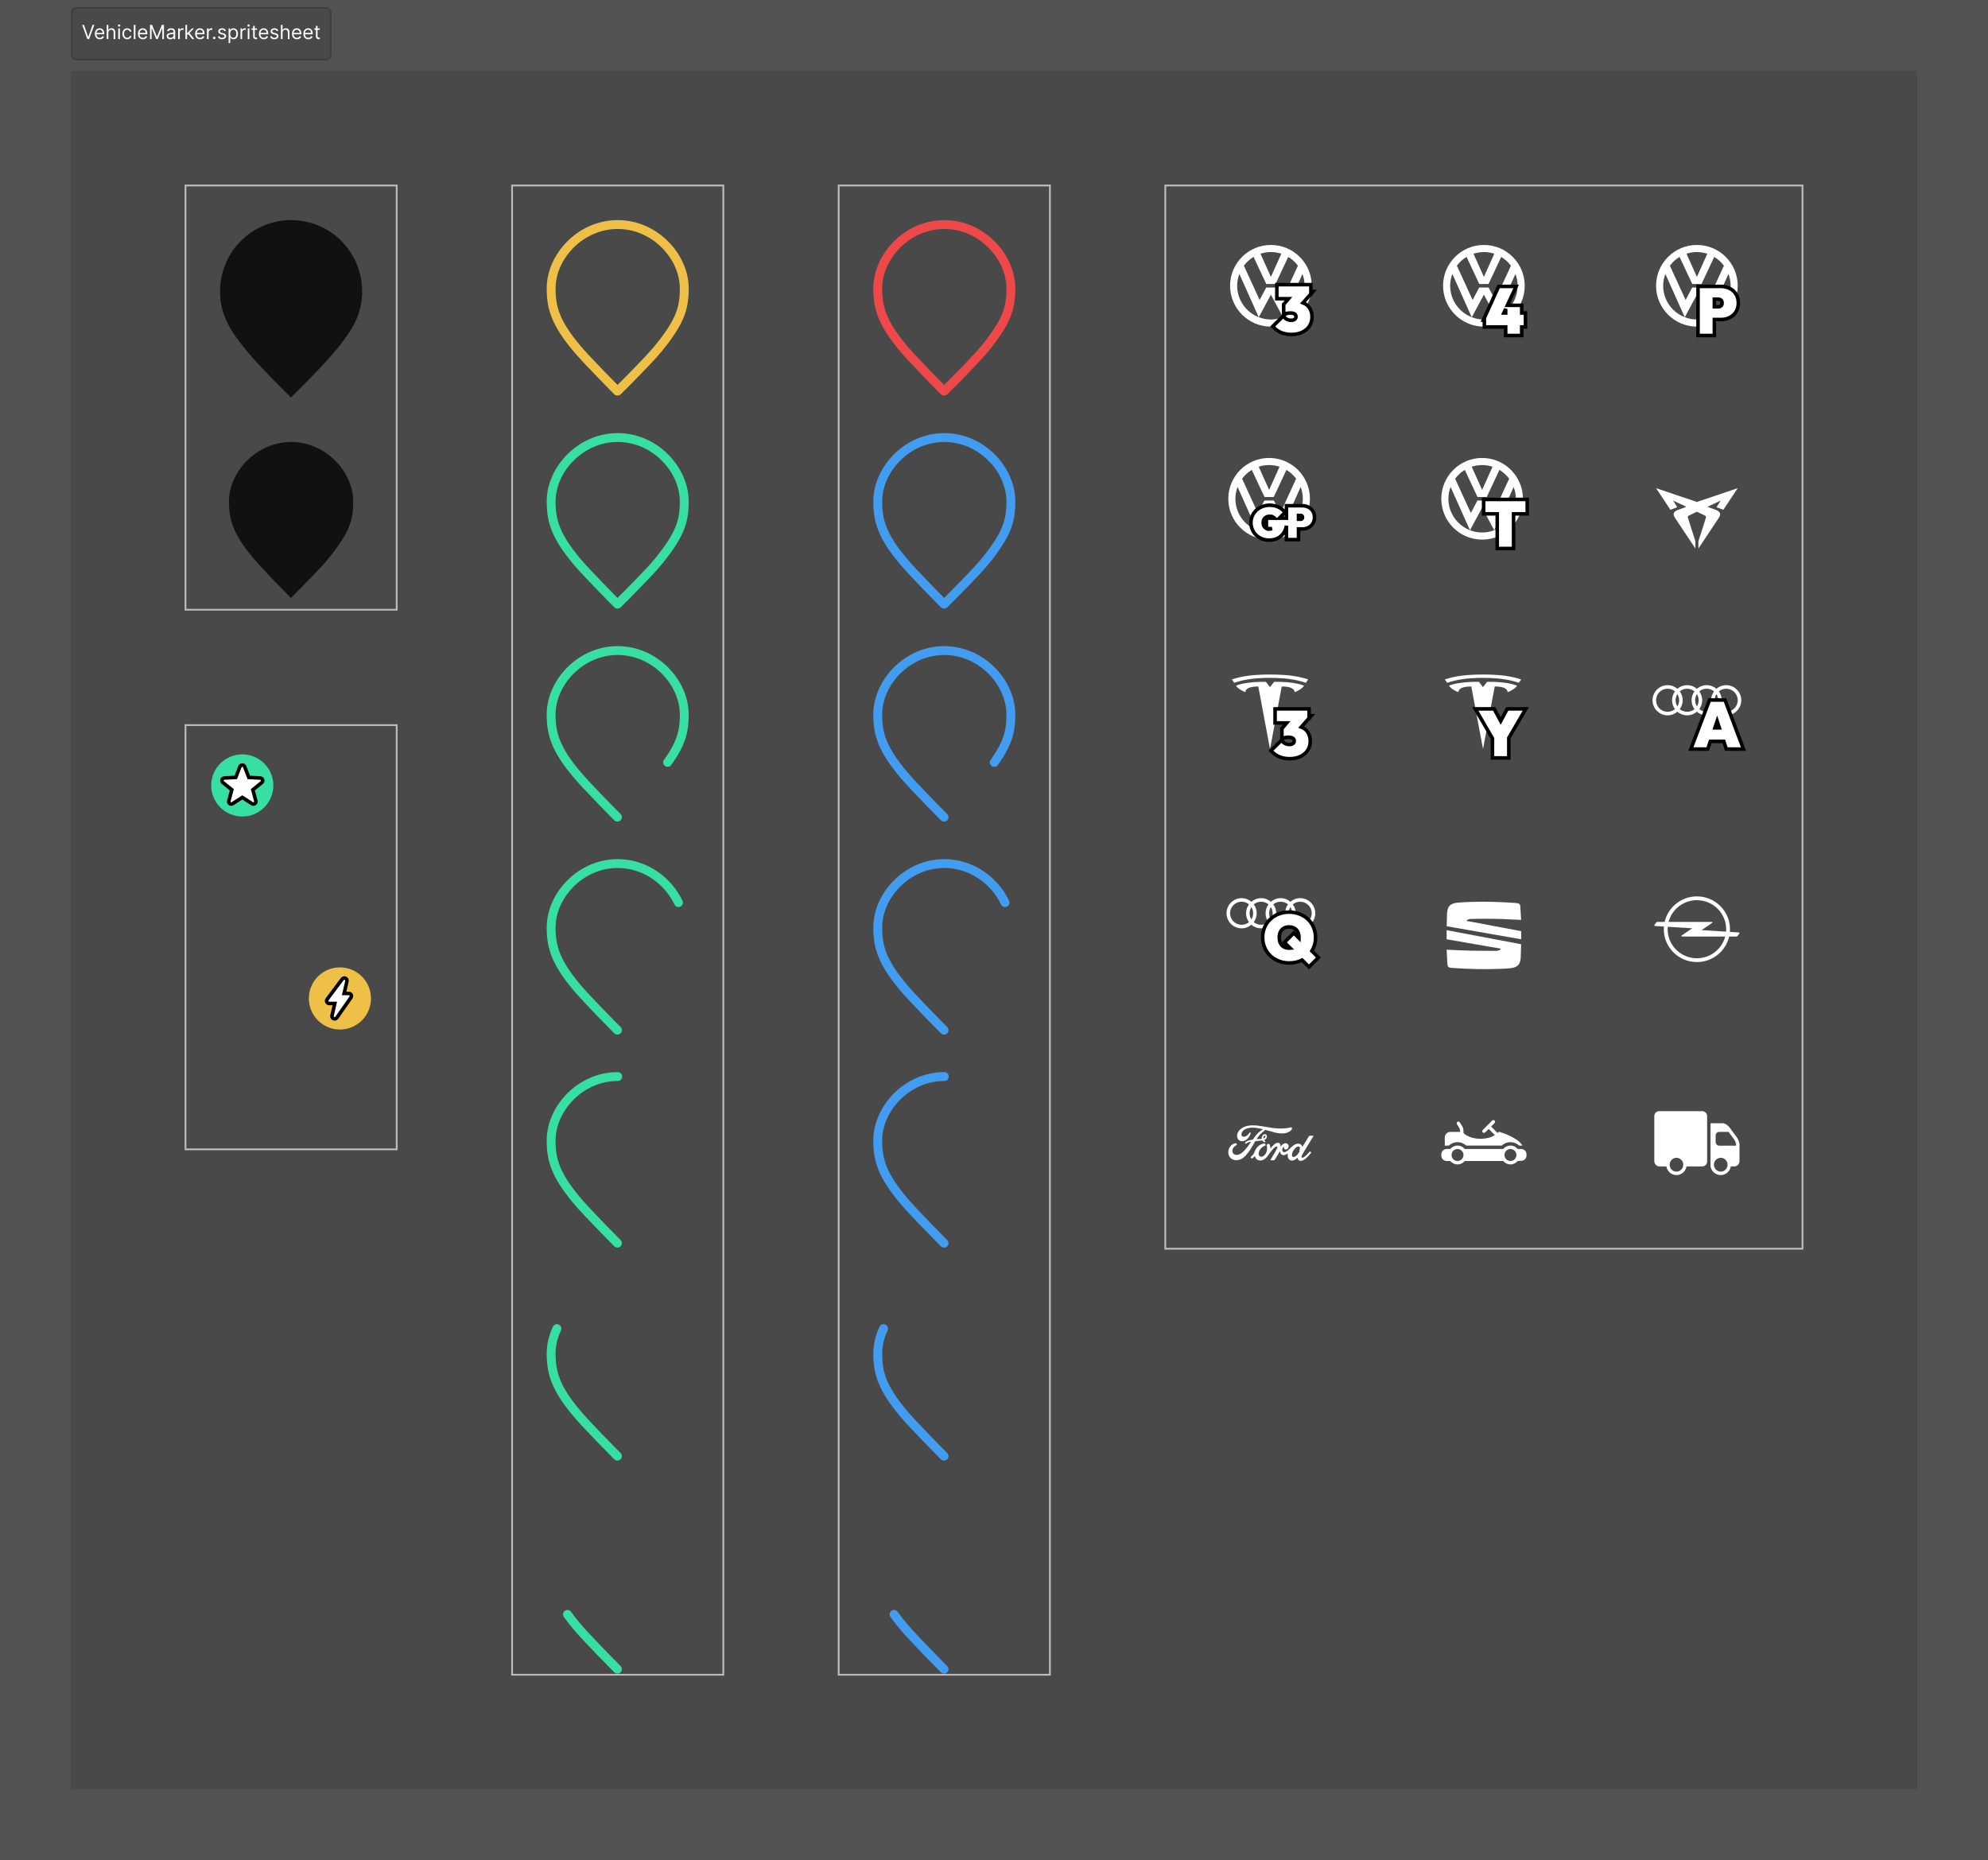 <svg width="1120" height="1048" viewBox="0 0 1120 1048" fill="none" xmlns="http://www.w3.org/2000/svg">
<rect width="1120" height="1048" fill="#525252"/>
<g id="VehicleMarker.spritesheet">
<rect width="1040" height="968" transform="translate(40 40)" fill="#494949"/>
<g id="backgrounds">
<g id="black_full" clip-path="url(#clip0_0_1)">
<mask id="mask0_0_1" style="mask-type:alpha" maskUnits="userSpaceOnUse" x="121" y="120" width="86" height="107">
<path id="Union" d="M167.438 223.089C173.641 216.924 185.753 204.671 190.473 198.866C197.137 190.67 201.181 184.397 203.534 178.575C205.912 172.692 206.5 167.423 206.5 161.37C206.5 140.802 187.779 120.5 164 120.5C140.221 120.5 121.5 140.802 121.5 161.37C121.5 167.449 122.195 172.982 124.614 178.996C127.016 184.969 131.061 191.273 137.552 199.003C140.884 202.97 147.538 209.939 153.295 215.854C156.187 218.826 158.873 221.553 160.837 223.538C161.819 224.53 162.62 225.337 163.177 225.896C163.455 226.175 163.672 226.393 163.819 226.541L164.041 226.763L164.045 226.767C164.045 226.767 164.045 226.767 165.813 225C167.582 223.233 167.582 223.233 167.582 223.233L167.438 223.089Z" fill="black"/>
</mask>
<g mask="url(#mask0_0_1)">
<g id="Group 1">
<path id="lower part" fill-rule="evenodd" clip-rule="evenodd" d="M163.919 223.92C163.946 223.947 163.973 223.973 164 224L164.319 223.526C195.421 192.882 203.503 181.414 204 164.75H203.837H124C124.497 181.414 132.418 192.882 163.518 223.526L163.837 224C163.864 223.973 163.891 223.947 163.919 223.92Z" fill="#111111"/>
<circle id="circle" cx="164" cy="164" r="40" fill="#111111"/>
</g>
</g>
</g>
<g id="black_without_border">
<path id="Subtract" fill-rule="evenodd" clip-rule="evenodd" d="M164 249C144.381 249 129 265.881 129 282.5C129 287.783 129.597 292.321 131.57 297.23C133.559 302.181 137.006 307.652 142.915 314.693C147.72 320.418 159.364 332.27 163.914 336.865C169.767 331.041 180.84 319.817 185.06 314.624C191.183 307.088 194.63 301.637 196.572 296.828C198.49 292.08 199 287.81 199 282.5C199 265.881 183.619 249 164 249Z" fill="#111111"/>
</g>
<rect x="104.5" y="104.5" width="119" height="239" stroke="#BCBCBC"/>
</g>
<g id="vehicle_types">
<g id="VW_ID.3">
<g id="Frame 1">
<path id="Vector" d="M716 138C703.317 138 693 148.318 693 161C693 173.682 703.317 184 716 184C728.683 184 739 173.682 739 161C739 148.318 728.683 138 716 138ZM721.873 142.94L716 156L710.127 142.94C711.978 142.336 713.95 142 716 142C718.05 142 720.022 142.336 721.873 142.94ZM706.241 144.728L713.398 160H718.601L725.758 144.728C727.888 146.011 729.743 147.694 731.224 149.681L722.353 169L718.66 162H713.34L709.647 169L700.775 149.681C702.256 147.695 704.111 146.011 706.241 144.728ZM697 161C697 158.652 697.448 156.413 698.23 154.335L709.144 178.7C709.151 178.703 709.158 178.705 709.165 178.708C702.06 175.955 697 169.065 697 161ZM709.185 178.715L716 166L722.815 178.715C720.696 179.533 718.404 180 716 180C713.596 180 711.304 179.533 709.185 178.715ZM722.834 178.708C722.841 178.705 722.848 178.703 722.855 178.7L733.77 154.335C734.552 156.413 735 158.652 735 161C735 169.065 729.94 175.955 722.834 178.708Z" fill="white"/>
<path id="3" d="M722.028 187.46L722.037 187.464L722.045 187.467C723.751 188.113 725.576 188.432 727.512 188.432C729.784 188.432 731.806 188.041 733.55 187.222C735.304 186.41 736.693 185.263 737.671 183.77C738.676 182.248 739.168 180.505 739.168 178.576C739.168 176.912 738.842 175.421 738.148 174.142C737.467 172.864 736.525 171.859 735.322 171.16C734.93 170.932 734.523 170.742 734.101 170.59L738.107 166.065L738.52 165.905V165.599L739.731 164.23L738.52 164.225V161.368V160.368H737.52H720.348H719.348V161.368V167.272V168.272H720.348H725.919L723.437 171.197L723.2 171.477V171.844V175.696V177.342L724.616 176.606C724.775 176.547 725.06 176.481 725.514 176.44L725.533 176.438L725.553 176.436C726.069 176.368 726.541 176.336 726.972 176.336C727.747 176.336 728.363 176.444 728.845 176.629C729.323 176.813 729.635 177.057 729.838 177.333C730.03 177.593 730.148 177.929 730.148 178.396C730.148 178.863 730.03 179.199 729.838 179.459L729.828 179.473L729.818 179.487C729.629 179.764 729.348 179.997 728.927 180.173L728.92 180.176L728.913 180.179C728.509 180.355 728.013 180.456 727.404 180.456C726.659 180.456 725.932 180.307 725.216 180.002C724.495 179.67 724.034 179.29 723.756 178.898L723.076 177.939L722.238 178.763L717.738 183.191L717.035 183.883L717.717 184.596C718.903 185.834 720.346 186.788 722.028 187.46Z" fill="white" stroke="black" stroke-width="2"/>
</g>
</g>
<g id="VW_ID.4">
<g id="Frame 2">
<path id="Vector_2" d="M836 138C823.317 138 813 148.318 813 161C813 173.682 823.317 184 836 184C848.683 184 859 173.682 859 161C859 148.318 848.683 138 836 138ZM841.873 142.94L836 156L830.127 142.94C831.978 142.336 833.95 142 836 142C838.05 142 840.022 142.336 841.873 142.94ZM826.241 144.728L833.398 160H838.601L845.758 144.728C847.888 146.011 849.743 147.694 851.224 149.681L842.353 169L838.66 162H833.34L829.647 169L820.775 149.681C822.256 147.695 824.111 146.011 826.241 144.728ZM817 161C817 158.652 817.448 156.413 818.23 154.335L829.144 178.7C829.151 178.703 829.158 178.705 829.165 178.708C822.06 175.955 817 169.065 817 161ZM829.185 178.715L836 166L842.815 178.715C840.696 179.533 838.404 180 836 180C833.596 180 831.304 179.533 829.185 178.715ZM842.834 178.708C842.841 178.705 842.848 178.703 842.855 178.7L853.77 154.335C854.552 156.413 855 158.652 855 161C855 169.065 849.94 175.955 842.834 178.708Z" fill="white"/>
<path id="4" d="M836.409 178.794L836.25 178.962V179.144L835.699 180.36H836.25V183.212V184.212H837.25H848.274V188V189H849.274H856.294H857.294V188V184.212H858.418H859.418V183.212V177.308V176.308H858.418H857.294V173.024V172.024H856.294H849.274H849.208L853.493 162.789L854.153 161.368H852.586H844.954H844.31L844.043 161.955L836.409 178.794ZM848.274 174.037V176.308H847.221L848.274 174.037Z" fill="white" stroke="black" stroke-width="2"/>
</g>
</g>
<g id="VW_Polo">
<g id="Frame 3">
<path id="Vector_3" d="M956 138C943.317 138 933 148.318 933 161C933 173.682 943.317 184 956 184C968.683 184 979 173.682 979 161C979 148.318 968.683 138 956 138ZM961.873 142.94L956 156L950.127 142.94C951.978 142.336 953.95 142 956 142C958.05 142 960.022 142.336 961.873 142.94ZM946.241 144.728L953.398 160H958.601L965.758 144.728C967.888 146.011 969.743 147.694 971.224 149.681L962.353 169L958.66 162H953.34L949.647 169L940.775 149.681C942.256 147.695 944.111 146.011 946.241 144.728ZM937 161C937 158.652 937.448 156.413 938.23 154.335L949.144 178.7C949.151 178.703 949.158 178.705 949.165 178.708C942.06 175.955 937 169.065 937 161ZM949.185 178.715L956 166L962.815 178.715C960.696 179.533 958.404 180 956 180C953.596 180 951.304 179.533 949.185 178.715ZM962.834 178.708C962.841 178.705 962.848 178.703 962.855 178.7L973.77 154.335C974.552 156.413 975 158.652 975 161C975 169.065 969.94 175.955 962.834 178.708Z" fill="white"/>
<path id="P" d="M965.84 188V180H969.52C971.309 180 972.951 179.649 974.424 178.926L974.424 178.926L974.431 178.922C975.935 178.17 977.132 177.086 978 175.678C978.907 174.246 979.34 172.567 979.34 170.684C979.34 168.783 978.909 167.1 977.997 165.686C977.13 164.28 975.933 163.208 974.428 162.48C972.954 161.732 971.311 161.368 969.52 161.368H965.84H964.84H963.472H962.472H957.64H956.64V162.368V188V189H957.64H964.84H965.84V188ZM965.84 172.816V168.552H968.116C968.517 168.552 968.86 168.638 969.162 168.797L969.189 168.811L969.217 168.824C969.499 168.951 969.732 169.154 969.922 169.471L969.928 169.48L969.934 169.49C970.096 169.746 970.212 170.123 970.212 170.684C970.212 171.236 970.099 171.634 969.928 171.924C969.74 172.218 969.498 172.437 969.19 172.593C968.882 172.737 968.529 172.816 968.116 172.816H965.84Z" fill="white" stroke="black" stroke-width="2"/>
</g>
</g>
<g id="VW_Polo_GP">
<g id="Frame 4">
<path id="Vector_4" d="M715 258C702.317 258 692 268.318 692 281C692 293.682 702.317 304 715 304C727.683 304 738 293.682 738 281C738 268.318 727.683 258 715 258ZM720.873 262.94L715 276L709.127 262.94C710.978 262.336 712.95 262 715 262C717.05 262 719.022 262.336 720.873 262.94ZM705.241 264.728L712.398 280H717.601L724.758 264.728C726.888 266.011 728.743 267.694 730.224 269.681L721.353 289L717.66 282H712.34L708.647 289L699.775 269.681C701.256 267.695 703.111 266.011 705.241 264.728ZM696 281C696 278.652 696.448 276.413 697.23 274.335L708.144 298.7C708.151 298.703 708.158 298.705 708.165 298.708C701.06 295.955 696 289.065 696 281ZM708.185 298.715L715 286L721.815 298.715C719.696 299.533 717.404 300 715 300C712.596 300 710.304 299.533 708.185 298.715ZM721.834 298.708C721.841 298.705 721.848 298.703 721.855 298.7L732.77 274.335C733.552 276.413 734 278.652 734 281C734 289.065 728.94 295.955 721.834 298.708Z" fill="white"/>
<path id="GP" d="M710.991 303.569L710.999 303.572L711.007 303.575C712.267 304.054 713.621 304.288 715.059 304.288C716.978 304.288 718.705 303.881 720.205 303.031C721.728 302.179 722.903 300.935 723.723 299.331C723.935 298.925 724.119 298.5 724.275 298.056L724.76 298.071V303V304H725.76H730.56H731.56V303V298H733.68C734.917 298 736.063 297.757 737.096 297.25L737.096 297.25L737.103 297.246C738.159 296.718 739.004 295.954 739.616 294.962C740.259 293.946 740.56 292.763 740.56 291.456C740.56 290.139 740.261 288.952 739.614 287.946C739.002 286.956 738.157 286.2 737.1 285.688C736.066 285.164 734.919 284.912 733.68 284.912H731.56H730.56H729.648H728.648H725.76H724.76V285.912V291.92H723.963H720.737L723.302 289.355L723.952 288.705L723.359 288.003C722.462 286.942 721.307 286.119 719.92 285.522C718.528 284.916 716.973 284.624 715.275 284.624C713.849 284.624 712.495 284.868 711.222 285.362C709.958 285.837 708.834 286.517 707.858 287.404C706.894 288.279 706.135 289.316 705.583 290.508L705.583 290.508L705.578 290.519C705.036 291.731 704.771 293.048 704.771 294.456C704.771 295.845 705.026 297.15 705.549 298.357C706.065 299.549 706.789 300.596 707.718 301.489L707.718 301.489L707.725 301.495C708.667 302.385 709.759 303.075 710.991 303.569ZM724.76 297.297L724.548 297.162C724.631 296.839 724.702 296.508 724.76 296.169V297.297ZM731.56 292.544V290.368H732.744C732.961 290.368 733.136 290.414 733.286 290.493L733.313 290.507L733.341 290.52C733.463 290.575 733.568 290.662 733.662 290.819L733.668 290.828L733.674 290.838C733.74 290.942 733.808 291.127 733.808 291.456C733.808 291.775 733.744 291.977 733.668 292.108C733.576 292.25 733.462 292.353 733.314 292.429C733.158 292.501 732.973 292.544 732.744 292.544H731.56ZM717.042 291.237C717.354 291.401 717.673 291.626 717.997 291.92H714.483H713.483V292.92V296.76V297.728C713.411 297.694 713.342 297.658 713.275 297.62C712.768 297.33 712.371 296.931 712.075 296.405C711.797 295.868 711.643 295.22 711.643 294.432C711.643 293.655 711.808 293.028 712.103 292.518C712.428 291.983 712.848 291.585 713.37 291.306L713.378 291.302L713.386 291.297C713.914 291.003 714.512 290.848 715.203 290.848C715.975 290.848 716.576 290.993 717.042 291.237L717.507 290.352L717.042 291.237ZM715.131 298.064C714.484 298.064 713.944 297.946 713.488 297.73L714.453 297.76L716.548 297.823C716.178 297.974 715.714 298.064 715.131 298.064Z" fill="white" stroke="black" stroke-width="2"/>
</g>
</g>
<g id="VW_Taigo">
<g id="Frame 5">
<path id="Vector_5" d="M835 258C822.317 258 812 268.318 812 281C812 293.682 822.317 304 835 304C847.683 304 858 293.682 858 281C858 268.318 847.683 258 835 258ZM840.873 262.94L835 276L829.127 262.94C830.978 262.336 832.95 262 835 262C837.05 262 839.022 262.336 840.873 262.94ZM825.241 264.728L832.398 280H837.601L844.758 264.728C846.888 266.011 848.743 267.694 850.224 269.681L841.353 289L837.66 282H832.34L828.647 289L819.775 269.681C821.256 267.695 823.111 266.011 825.241 264.728ZM816 281C816 278.652 816.448 276.413 817.23 274.335L828.144 298.7C828.151 298.703 828.158 298.705 828.165 298.708C821.06 295.955 816 289.065 816 281ZM828.185 298.715L835 286L841.815 298.715C839.696 299.533 837.404 300 835 300C832.596 300 830.304 299.533 828.185 298.715ZM841.834 298.708C841.841 298.705 841.848 298.703 841.855 298.7L852.77 274.335C853.552 276.413 854 278.652 854 281C854 289.065 848.94 295.955 841.834 298.708Z" fill="white"/>
<path id="T" d="M843.514 308V309H844.514H851.714H852.714V308V289.488H859.418H860.418V288.488V282.368V281.368H859.418H852.714H851.714H844.514H843.514H836.846H835.846V282.368V288.488V289.488H836.846H843.514V308Z" fill="white" stroke="black" stroke-width="2"/>
</g>
</g>
<g id="Cupra">
<g id="Frame 6">
<path id="Vector_6" d="M969.401 282.009C966.913 283.18 964.426 284.352 961.938 285.522H961.936C963.453 286.08 964.969 286.641 966.485 287.203C967.423 287.551 968.536 287.988 968.946 289.055C969.367 290.15 968.748 291.127 968.201 291.951C967.373 293.199 966.544 294.446 965.716 295.693C962.77 300.131 959.822 304.569 956.865 309C956.859 307.632 956.856 306.263 956.853 304.895V304.893C957.984 301.472 959.088 298.043 960.153 294.601C960.455 293.624 960.754 292.646 961.049 291.667C961.226 291.077 961.111 290.724 960.521 290.443C959.015 289.728 957.507 289.013 955.999 288.299C954.491 289.013 952.984 289.728 951.477 290.443C950.887 290.724 950.772 291.077 950.949 291.667C951.245 292.646 951.544 293.624 951.846 294.601C952.91 298.043 954.014 301.471 955.146 304.893L955.145 304.895C955.142 306.263 955.139 307.632 955.133 309C952.176 304.569 949.229 300.131 946.282 295.693C945.454 294.446 944.626 293.199 943.799 291.951C943.251 291.127 942.631 290.15 943.052 289.055C943.463 287.988 944.575 287.551 945.514 287.203C947.029 286.641 948.545 286.08 950.062 285.522H950.061C947.573 284.352 945.085 283.18 942.597 282.009L942.594 282.006C943.37 283.255 944.145 284.506 944.921 285.757C943.637 286.231 942.355 286.704 941.073 287.18C938.38 283.122 935.684 279.065 933 275C940.658 277.613 948.309 280.246 955.999 282.771C963.691 280.246 971.341 277.613 979 275C976.316 279.065 973.619 283.122 970.925 287.18C969.644 286.705 968.361 286.231 967.078 285.757C967.853 284.507 968.629 283.256 969.405 282.006" fill="white"/>
</g>
</g>
<g id="Tesla_Model_3">
<g id="Frame 7">
<g id="Vector_7">
<path d="M694 382.778C699.746 380.832 705.841 380.201 711.936 380.045C714.29 379.985 716.703 379.985 719.064 380.045C725.159 380.201 731.254 380.832 737 382.778L735.693 384.68C730.831 382.971 725.092 382.132 719.004 381.946C716.703 381.879 714.305 381.879 711.996 381.946C705.908 382.132 700.169 382.971 695.307 384.68L694 382.778Z" fill="white"/>
<path d="M696.316 386.284C700.073 384.762 705.663 384.256 709.739 384.145C711.098 384.108 712.285 384.108 713.184 384.145L715.5 387.116L717.816 384.145C721.41 384.011 729.672 384.256 734.684 386.284C733.993 387.599 730.994 389.493 729.338 389.909C729.242 387.324 725.597 386.76 722.093 386.76L715.5 422L708.907 386.76C705.403 386.76 701.758 387.324 701.662 389.909C700.013 389.493 697.007 387.599 696.316 386.284Z" fill="white"/>
</g>
<path id="3_2" d="M721.028 426.46L721.037 426.464L721.045 426.467C722.751 427.113 724.576 427.432 726.512 427.432C728.784 427.432 730.806 427.041 732.55 426.222C734.304 425.41 735.693 424.263 736.671 422.77C737.676 421.248 738.168 419.505 738.168 417.576C738.168 415.912 737.842 414.421 737.148 413.142C736.467 411.864 735.525 410.859 734.322 410.159C733.93 409.932 733.523 409.742 733.101 409.59L737.107 405.065L737.52 404.905V404.599L738.731 403.23L737.52 403.225V400.368V399.368H736.52H719.348H718.348V400.368V406.272V407.272H719.348H724.919L722.437 410.197L722.2 410.477V410.844V414.696V416.342L723.616 415.606C723.775 415.547 724.06 415.481 724.514 415.44L724.533 415.438L724.553 415.436C725.069 415.368 725.541 415.336 725.972 415.336C726.747 415.336 727.363 415.444 727.845 415.629C728.323 415.813 728.635 416.057 728.838 416.333C729.03 416.593 729.148 416.929 729.148 417.396C729.148 417.863 729.03 418.199 728.838 418.459L728.828 418.473L728.818 418.487C728.629 418.764 728.348 418.997 727.927 419.173L727.92 419.176L727.913 419.179C727.509 419.355 727.013 419.456 726.404 419.456C725.659 419.456 724.932 419.307 724.216 419.002C723.495 418.67 723.034 418.29 722.756 417.898L722.076 416.939L721.238 417.763L716.738 422.191L716.035 422.883L716.717 423.596C717.903 424.834 719.346 425.788 721.028 426.46Z" fill="white" stroke="black" stroke-width="2"/>
</g>
</g>
<g id="Tesla_Model_Y">
<g id="Frame 8">
<g id="Vector_8">
<path d="M814 382.778C819.746 380.832 825.841 380.201 831.936 380.045C834.29 379.985 836.703 379.985 839.064 380.045C845.159 380.201 851.254 380.832 857 382.778L855.693 384.68C850.831 382.971 845.092 382.132 839.004 381.946C836.703 381.879 834.305 381.879 831.996 381.946C825.908 382.132 820.169 382.971 815.307 384.68L814 382.778Z" fill="white"/>
<path d="M816.316 386.284C820.073 384.762 825.663 384.256 829.739 384.145C831.098 384.108 832.285 384.108 833.184 384.145L835.5 387.116L837.816 384.145C841.41 384.011 849.672 384.256 854.684 386.284C853.993 387.599 850.994 389.493 849.338 389.909C849.242 387.324 845.597 386.76 842.093 386.76L835.5 422L828.907 386.76C825.403 386.76 821.758 387.324 821.662 389.909C820.013 389.493 817.007 387.599 816.316 386.284Z" fill="white"/>
</g>
<path id="Y" d="M840.83 416.022V426V427H841.83H849.03H850.03V426V415.727L858.713 400.873L859.593 399.368H857.85H849.75H849.152L848.869 399.894L845.466 406.219L842.062 399.894L841.779 399.368H841.182H832.902H831.165L832.037 400.87L840.83 416.022Z" fill="white" stroke="black" stroke-width="2"/>
</g>
</g>
<g id="Audi_A4">
<g id="Frame 9">
<path id="Vector_9" d="M939.5 386C934.817 386 931 389.817 931 394.5C931 399.183 934.817 403 939.5 403C941.596 403 943.516 402.231 945 400.967C946.484 402.231 948.404 403 950.5 403C952.596 403 954.516 402.231 956 400.967C957.484 402.231 959.404 403 961.5 403C963.596 403 965.516 402.231 967 400.967C968.484 402.231 970.404 403 972.5 403C977.183 403 981 399.183 981 394.5C981 389.817 977.183 386 972.5 386C970.404 386 968.484 386.769 967 388.033C965.516 386.769 963.596 386 961.5 386C959.404 386 957.484 386.769 956 388.033C954.516 386.769 952.596 386 950.5 386C948.404 386 946.484 386.769 945 388.033C943.516 386.769 941.596 386 939.5 386ZM939.5 388C941.081 388 942.526 388.559 943.65 389.49C942.618 390.897 942 392.627 942 394.5C942 396.373 942.618 398.103 943.65 399.51C942.526 400.441 941.081 401 939.5 401C935.898 401 933 398.102 933 394.5C933 390.898 935.898 388 939.5 388ZM950.5 388C952.081 388 953.526 388.559 954.65 389.49C953.618 390.897 953 392.627 953 394.5C953 396.373 953.618 398.103 954.65 399.51C953.526 400.441 952.081 401 950.5 401C948.919 401 947.474 400.441 946.35 399.51C947.382 398.103 948 396.373 948 394.5C948 392.627 947.382 390.897 946.35 389.49C947.474 388.559 948.919 388 950.5 388ZM961.5 388C963.081 388 964.526 388.559 965.65 389.49C964.618 390.897 964 392.627 964 394.5C964 396.373 964.618 398.103 965.65 399.51C964.526 400.441 963.081 401 961.5 401C959.919 401 958.474 400.441 957.35 399.51C958.382 398.103 959 396.373 959 394.5C959 392.627 958.382 390.897 957.35 389.49C958.474 388.559 959.919 388 961.5 388ZM972.5 388C976.102 388 979 390.898 979 394.5C979 398.102 976.102 401 972.5 401C970.919 401 969.474 400.441 968.35 399.51C969.382 398.103 970 396.373 970 394.5C970 392.627 969.382 390.897 968.35 389.49C969.474 388.559 970.919 388 972.5 388ZM945 391.037C945.631 392.039 946 393.223 946 394.5C946 395.777 945.631 396.961 945 397.963C944.369 396.961 944 395.777 944 394.5C944 393.223 944.369 392.039 945 391.037ZM956 391.037C956.631 392.039 957 393.223 957 394.5C957 395.777 956.631 396.961 956 397.963C955.369 396.961 955 395.777 955 394.5C955 393.223 955.369 392.039 956 391.037ZM967 391.037C967.631 392.039 968 393.223 968 394.5C968 395.777 967.631 396.961 967 397.963C966.369 396.961 966 395.777 966 394.5C966 393.223 966.369 392.039 967 391.037Z" fill="white"/>
<path id="A" d="M953.106 420.644L952.59 422H954.04H961.384H962.102L962.332 421.319L963.559 417.68H971.155L972.35 421.312L972.576 422H973.3H980.788H982.233L981.724 420.648L972.076 395.016L971.832 394.368H971.14H963.796H963.107L962.862 395.012L953.106 420.644ZM967.404 406.276L968.65 410.064H966.127L967.404 406.276Z" fill="white" stroke="black" stroke-width="2"/>
</g>
</g>
<g id="Audi_Q2">
<g id="Frame 10">
<path id="Vector_10" d="M699.5 506C694.817 506 691 509.817 691 514.5C691 519.183 694.817 523 699.5 523C701.596 523 703.516 522.231 705 520.967C706.484 522.231 708.404 523 710.5 523C712.596 523 714.516 522.231 716 520.967C717.484 522.231 719.404 523 721.5 523C723.596 523 725.516 522.231 727 520.967C728.484 522.231 730.404 523 732.5 523C737.183 523 741 519.183 741 514.5C741 509.817 737.183 506 732.5 506C730.404 506 728.484 506.769 727 508.033C725.516 506.769 723.596 506 721.5 506C719.404 506 717.484 506.769 716 508.033C714.516 506.769 712.596 506 710.5 506C708.404 506 706.484 506.769 705 508.033C703.516 506.769 701.596 506 699.5 506ZM699.5 508C701.081 508 702.526 508.559 703.65 509.49C702.618 510.897 702 512.627 702 514.5C702 516.373 702.618 518.103 703.65 519.51C702.526 520.441 701.081 521 699.5 521C695.898 521 693 518.102 693 514.5C693 510.898 695.898 508 699.5 508ZM710.5 508C712.081 508 713.526 508.559 714.65 509.49C713.618 510.897 713 512.627 713 514.5C713 516.373 713.618 518.103 714.65 519.51C713.526 520.441 712.081 521 710.5 521C708.919 521 707.474 520.441 706.35 519.51C707.382 518.103 708 516.373 708 514.5C708 512.627 707.382 510.897 706.35 509.49C707.474 508.559 708.919 508 710.5 508ZM721.5 508C723.081 508 724.526 508.559 725.65 509.49C724.618 510.897 724 512.627 724 514.5C724 516.373 724.618 518.103 725.65 519.51C724.526 520.441 723.081 521 721.5 521C719.919 521 718.474 520.441 717.35 519.51C718.382 518.103 719 516.373 719 514.5C719 512.627 718.382 510.897 717.35 509.49C718.474 508.559 719.919 508 721.5 508ZM732.5 508C736.102 508 739 510.898 739 514.5C739 518.102 736.102 521 732.5 521C730.919 521 729.474 520.441 728.35 519.51C729.382 518.103 730 516.373 730 514.5C730 512.627 729.382 510.897 728.35 509.49C729.474 508.559 730.919 508 732.5 508ZM705 511.037C705.631 512.039 706 513.223 706 514.5C706 515.777 705.631 516.961 705 517.963C704.369 516.961 704 515.777 704 514.5C704 513.223 704.369 512.039 705 511.037ZM716 511.037C716.631 512.039 717 513.223 717 514.5C717 515.777 716.631 516.961 716 517.963C715.369 516.961 715 515.777 715 514.5C715 513.223 715.369 512.039 716 511.037ZM727 511.037C727.631 512.039 728 513.223 728 514.5C728 515.777 727.631 516.961 727 517.963C726.369 516.961 726 515.777 726 514.5C726 513.223 726.369 512.039 727 511.037Z" fill="white"/>
<path id="Q" d="M720.384 541.425L720.388 541.426C722.22 542.149 724.206 542.504 726.335 542.504C728.437 542.504 730.397 542.162 732.203 541.465L732.203 541.465L732.214 541.46C732.676 541.276 733.123 541.072 733.555 540.85L736.752 544.047L737.459 544.754L738.166 544.047L742.054 540.159L742.761 539.452L742.054 538.745L739.07 535.76C739.437 535.159 739.76 534.527 740.036 533.865C740.788 532.102 741.159 530.204 741.159 528.184C741.159 526.144 740.789 524.246 740.036 522.503C739.313 520.749 738.276 519.219 736.928 517.923L736.235 518.644L736.928 517.923C735.58 516.627 733.99 515.633 732.171 514.94C730.362 514.218 728.389 513.864 726.263 513.864C724.135 513.864 722.151 514.219 720.32 514.94C718.522 515.634 716.945 516.628 715.598 517.923L716.213 518.563L715.598 517.923C714.253 519.216 713.205 520.731 712.457 522.459L712.457 522.459L712.452 522.47C711.724 524.212 711.367 526.109 711.367 528.148C711.367 530.169 711.739 532.068 712.491 533.832C713.239 535.585 714.287 537.113 715.634 538.409L715.634 538.409L715.641 538.415C717.007 539.705 718.591 540.707 720.384 541.425ZM731.815 528.148C731.815 528.267 731.813 528.384 731.809 528.5L729.634 526.325L728.927 525.618L728.22 526.325L724.332 530.213L723.625 530.92L724.332 531.627L726.851 534.146C726.661 534.161 726.465 534.168 726.263 534.168C725.366 534.168 724.583 534.03 723.901 533.772C723.24 533.489 722.677 533.102 722.203 532.611C721.731 532.096 721.357 531.476 721.088 530.736C720.842 529.994 720.711 529.135 720.711 528.148C720.711 526.856 720.952 525.795 721.393 524.931L721.393 524.932L721.397 524.923C721.84 524.037 722.459 523.386 723.26 522.936L723.268 522.932L723.276 522.927C724.082 522.456 725.065 522.2 726.263 522.2C727.16 522.2 727.923 522.349 728.573 522.625L728.589 522.632L728.606 522.638C729.282 522.897 729.848 523.279 730.316 523.786L730.323 523.793L730.33 523.801C730.793 524.284 731.153 524.883 731.398 525.62L731.404 525.636L731.41 525.652C731.674 526.363 731.815 527.19 731.815 528.148Z" fill="white" stroke="black" stroke-width="2"/>
</g>
</g>
<g id="Seat">
<g id="Frame 11">
<path id="Vector_11" d="M828.897 508.112C836.792 507.83 844.695 508.11 852.576 508.624C853.406 508.697 854.246 508.691 855.063 508.868C855.505 508.976 855.983 509.148 856.241 509.555C856.477 509.999 856.482 510.516 856.543 511.005C856.731 513.405 856.786 515.816 856.963 518.216C856.621 518.258 856.28 518.205 855.938 518.194C849.86 517.875 843.776 517.609 837.688 517.601C834.535 517.61 831.378 517.579 828.227 517.734C827.464 517.848 826.6 518.108 826.159 518.799C828.542 519.228 830.921 519.692 833.304 520.13C841.2 521.63 849.103 523.097 857 524.595C856.993 526.115 856.996 527.635 856.999 529.155C852.558 528.409 848.125 527.604 843.688 526.834C834.14 525.163 824.596 523.47 815.045 521.816C815.064 520.129 815.135 518.442 815.17 516.754C815.23 515.417 815.192 514.062 815.49 512.749C815.691 511.823 816.062 510.892 816.753 510.23C817.947 509.03 819.674 508.693 821.281 508.524C823.813 508.285 826.357 508.207 828.897 508.112ZM815 524.036C828.678 526.597 842.352 529.202 856.028 531.779C856.327 531.853 856.647 531.859 856.934 531.97L856.968 532.05C856.893 534.327 856.85 536.606 856.769 538.883C856.717 540.288 856.571 541.758 855.858 542.996C855.095 544.276 853.672 544.984 852.264 545.251C850.189 545.647 848.07 545.673 845.969 545.79C836.926 546.206 827.865 545.976 818.838 545.345C818.117 545.294 817.383 545.281 816.682 545.078C816.319 544.962 815.944 544.774 815.739 544.434C815.519 543.987 815.505 543.478 815.451 542.991C815.258 540.334 815.155 537.673 815.018 535.013C819.675 535.313 824.339 535.482 829.005 535.587C833.51 535.661 838.015 535.66 842.52 535.705C843.491 535.746 844.542 535.558 845.279 534.865C845.387 534.74 845.561 534.623 845.543 534.436C843.513 534.127 841.494 533.742 839.468 533.404C831.315 531.989 823.157 530.587 815.005 529.164C814.995 527.455 815.007 525.745 815 524.036Z" fill="white"/>
</g>
</g>
<g id="Opel">
<g id="Frame 12">
<path id="Vector_12" d="M956 539.857C946.908 539.857 939.511 532.518 939.511 523.499C939.511 523.034 939.535 522.574 939.575 522.119L953.36 522.973L947.394 527.063C947.313 527.119 947.26 527.212 947.26 527.316C947.26 527.486 947.399 527.627 947.571 527.627H971.959C970.109 534.654 963.655 539.857 956 539.857ZM956 507.142C965.095 507.142 972.49 514.48 972.49 523.499C972.49 523.962 972.466 524.419 972.428 524.871H972.42L958.636 524.001L964.618 519.935C964.701 519.879 964.752 519.786 964.752 519.682C964.752 519.509 964.612 519.371 964.441 519.371H940.044C941.891 512.344 948.346 507.142 956 507.142ZM979.641 525.326L974.584 525.007C974.624 524.509 974.651 524.007 974.651 523.499C974.651 513.299 966.285 505 956 505C947.147 505 939.722 511.152 937.824 519.37H933.703C933.469 519.37 933.263 519.48 933.132 519.65L932.078 521.094C932.03 521.155 932 521.232 932 521.315C932 521.512 932.161 521.671 932.362 521.671L936.856 521.948L937.419 521.985C937.379 522.485 937.352 522.988 937.352 523.498C937.352 533.698 945.718 542 956 542C964.853 542 972.281 535.845 974.176 527.627H978.3C978.533 527.627 978.74 527.518 978.871 527.348L979.925 525.903C979.973 525.842 980 525.765 980 525.682C980 525.486 979.839 525.326 979.641 525.326Z" fill="white"/>
</g>
</g>
<g id="Ford">
<g id="Frame 13">
<g id="Vector_13">
<path d="M737.788 639.854C737.635 639.854 737.556 639.874 737.484 640.024C737.246 640.505 734.353 645.086 733.815 645.976C733.724 646.111 733.613 646.093 733.6 645.939C733.546 645.41 733.114 644.803 732.433 644.512C731.915 644.289 731.408 644.249 730.881 644.323C729.929 644.459 729.081 644.989 728.336 645.587C727.212 646.49 726.243 647.659 724.992 648.524C724.309 648.994 723.373 649.404 722.748 648.792C722.181 648.237 722.245 647.004 723.112 646.051C723.203 645.951 723.313 646.034 723.296 646.125C723.214 646.556 723.314 646.984 723.624 647.285C724.002 647.643 724.543 647.684 725.006 647.445C725.552 647.158 725.874 646.606 725.968 645.979C726.112 645.006 725.403 644.148 724.516 644.079C723.796 644.025 723.106 644.291 722.433 644.878C722.096 645.173 721.903 645.392 721.611 645.83C721.54 645.939 721.431 645.95 721.434 645.79C721.469 644.545 720.981 643.844 720.006 643.821C719.25 643.802 718.442 644.235 717.812 644.766C717.121 645.352 716.518 646.128 715.87 646.858C715.79 646.948 715.72 646.944 715.698 646.769C715.678 645.944 715.482 645.145 715.12 644.577C714.992 644.38 714.723 644.282 714.497 644.416C714.392 644.476 714.029 644.653 713.765 644.878C713.634 644.992 713.582 645.157 713.64 645.369C713.99 646.602 713.913 648.003 713.439 649.188C713.004 650.271 712.16 651.249 711.167 651.581C710.513 651.8 709.833 651.692 709.413 651.08C708.835 650.233 709.068 648.764 709.929 647.542C710.689 646.468 711.789 645.784 712.885 645.344C713.015 645.292 713.041 645.204 713.004 645.088C712.944 644.897 712.85 644.638 712.811 644.52C712.711 644.237 712.429 644.191 712.085 644.23C711.288 644.329 710.569 644.617 709.859 645.019C708 646.071 707.068 648.108 706.659 649.197C706.463 649.72 706.294 650.047 706.077 650.336C705.784 650.725 705.416 651.08 704.743 651.704C704.682 651.762 704.637 651.88 704.688 651.992C704.756 652.142 705.107 652.663 705.205 652.711C705.315 652.768 705.442 652.688 705.493 652.65C705.963 652.312 706.527 651.778 706.802 651.415C706.899 651.291 706.999 651.344 707.049 651.532C707.307 652.502 707.981 653.294 708.912 653.624C710.617 654.231 712.386 653.352 713.72 651.821C714.569 650.849 714.875 650.223 715.2 649.797C715.751 649.076 716.838 647.462 718.132 646.426C718.607 646.044 719.17 645.753 719.452 645.946C719.678 646.101 719.752 646.462 719.388 647.161C718.068 649.708 716.125 652.7 715.77 653.426C715.705 653.552 715.761 653.651 715.886 653.651C716.577 653.648 717.261 653.65 717.889 653.65C717.993 653.645 718.04 653.594 718.092 653.517C719.105 651.841 720.058 650.245 721.08 648.597C721.138 648.5 721.19 648.576 721.192 648.618C721.213 649.001 721.303 649.523 721.517 649.867C721.903 650.502 722.451 650.776 723.058 650.779C723.541 650.785 723.785 650.708 724.306 650.502C724.73 650.336 725.07 650.118 725.332 649.921C725.484 649.809 725.511 649.996 725.507 650.025C725.272 651.355 725.562 652.932 726.813 653.585C728.311 654.365 729.955 653.268 730.902 652.279C730.994 652.183 731.094 652.193 731.103 652.399C731.123 652.777 731.285 653.225 731.58 653.538C732.374 654.38 733.974 654.046 735.58 652.733C736.611 651.892 737.69 650.703 738.665 649.445C738.702 649.396 738.728 649.318 738.659 649.24C738.51 649.075 738.296 648.888 738.148 648.743C738.081 648.683 737.983 648.7 737.926 648.745C736.927 649.749 736.028 650.894 734.728 651.841C734.29 652.163 733.591 652.425 733.277 651.976C733.155 651.802 733.169 651.561 733.289 651.245C733.668 650.245 739.668 640.593 739.98 640.025C740.033 639.925 739.977 639.853 739.858 639.853C739.241 639.853 738.431 639.854 737.788 639.854M728.279 651.717C727.97 651.548 727.836 651.091 727.843 650.721C727.859 649.683 728.294 648.616 729.102 647.568C730.087 646.288 731.176 645.623 731.89 645.986C732.629 646.359 732.393 647.263 732.062 647.972C732.038 648.028 732.036 648.074 732.049 648.119C732.061 648.193 732.153 648.265 732.242 648.299C732.273 648.311 732.29 648.335 732.255 648.412C732 648.99 731.765 649.323 731.445 649.825C731.151 650.289 730.82 650.651 730.419 650.999C729.952 651.407 729.345 651.844 728.773 651.844C728.604 651.844 728.438 651.805 728.279 651.717Z" fill="white"/>
<path d="M704.169 634.073C700.481 634.401 696.972 636.594 696.965 639.925C696.962 641.613 698.098 642.982 699.858 642.922C701.927 642.848 703.626 641.097 704.515 638.888C704.852 638.05 704.227 637.703 703.93 638.185C703.399 639.054 702.651 639.729 701.842 640.147C700.869 640.651 699.828 640.515 699.513 639.68C699.069 638.502 699.991 636.738 702.095 635.908C705.134 634.72 708.313 635.506 711.372 636.114C711.416 636.114 711.579 636.209 711.435 636.289C710.886 636.604 710.348 636.861 709.507 637.625C708.905 638.17 708.116 638.896 707.506 639.686C706.901 640.465 706.471 641.161 705.903 641.931C705.825 642.042 705.727 642.037 705.728 642.037C704.344 642.284 702.989 642.449 701.748 643.361C701.492 643.548 701.38 643.88 701.536 644.135C701.675 644.36 701.995 644.384 702.217 644.213C702.989 643.604 703.782 643.317 704.692 643.29C704.732 643.293 704.751 643.3 704.762 643.326C704.769 643.34 704.765 643.371 704.749 643.394C703.385 645.392 703.044 645.843 702.018 647.082C701.494 647.719 700.978 648.257 700.402 648.816C698.073 651.102 695.569 651.063 694.67 649.629C694.133 648.77 694.204 647.866 694.556 647.117C694.989 646.2 695.865 645.528 696.592 645.135C696.863 644.989 696.94 644.624 696.67 644.291C696.498 644.074 696.081 644.035 695.77 644.096C694.816 644.282 693.689 645.044 693.024 645.96C692.273 646.989 691.898 648.239 692.024 649.64C692.25 652.169 694.221 653.63 696.458 653.613C698.239 653.598 699.916 653.029 701.934 650.864C703.815 648.845 705.529 645.83 707.133 643.034C707.184 642.944 707.22 642.896 707.463 642.864C708.469 642.731 709.955 642.58 710.909 642.521C711.12 642.509 711.163 642.512 711.248 642.623C711.496 642.954 711.868 643.236 712.167 643.406C712.313 643.49 712.382 643.531 712.496 643.533C712.637 643.536 712.747 643.456 712.818 643.371C712.92 643.254 712.947 643.101 712.893 643.002C712.835 642.898 712.171 642.509 712.152 642.352C712.137 642.254 712.239 642.23 712.239 642.23C712.727 642.068 713.235 641.736 713.543 641.112C713.845 640.499 713.894 639.681 713.341 639.225C712.856 638.825 712.122 638.888 711.536 639.443C710.963 639.983 710.774 640.766 710.852 641.454C710.865 641.573 710.859 641.613 710.706 641.627C709.825 641.701 708.977 641.727 708.034 641.78C707.97 641.785 707.95 641.74 707.987 641.695C709.073 639.7 710.695 638.28 712.489 636.881C712.608 636.788 712.571 636.608 712.567 636.459C715.806 637.202 718.936 638.586 722.297 638.556C723.687 638.545 725.018 638.321 726.289 637.585C727.407 636.94 727.861 636.343 727.894 635.724C727.92 635.295 727.639 635.025 727.237 635.117C723.842 635.942 720.603 635.932 717.225 635.501C713.391 635.009 709.71 634 705.896 634C705.323 634 704.748 634.022 704.169 634.073ZM711.75 641.189C711.701 640.809 711.818 640.3 712.201 639.942C712.395 639.761 712.655 639.72 712.814 639.865C712.994 640.027 712.909 640.43 712.728 640.71C712.531 641.017 712.196 641.283 711.891 641.347C711.882 641.349 711.874 641.35 711.866 641.35C711.815 641.35 711.772 641.312 711.75 641.189Z" fill="white"/>
</g>
</g>
</g>
<g id="Generic">
<g id="Frame 13_2">
<path id="Vector_14" d="M841.335 631C841.091 631 840.832 631.113 840.644 631.302L835.354 636.609C834.978 636.986 834.978 637.589 835.354 637.966C835.542 638.155 835.797 638.238 836.045 638.238C836.293 638.238 836.549 638.155 836.736 637.966L838.69 636.006L842.177 639.504C840.651 640.465 838.081 641.555 834.121 641.555C828.005 641.555 825.214 639.029 824.503 638.268V637.363C824.503 636.112 824.154 634.969 823.482 633.955L822.43 632.327C822.14 631.882 821.554 631.735 821.107 632.025C820.66 632.316 820.517 632.904 820.807 633.352L821.889 635.011C822.362 635.723 822.58 636.489 822.58 637.363V637.695H817.11C815.34 637.695 813.954 639.082 813.954 640.861V645.505C814.292 645.426 814.619 645.385 814.976 645.385H816.238C817.564 644.152 819.307 643.455 821.137 643.455C822.967 643.455 824.71 644.152 826.036 645.385H846.054C847.38 644.152 849.123 643.455 850.953 643.455C852.783 643.455 854.526 644.152 855.852 645.385H857.024C857.25 645.385 857.468 645.415 857.686 645.445C855.469 641.072 846.159 638.091 844.972 637.725C844.6 637.608 844.19 637.744 843.95 638.057C843.946 638.06 843.848 638.155 843.709 638.298L840.073 634.649L842.026 632.659C842.402 632.282 842.402 631.679 842.026 631.302C841.838 631.113 841.579 631 841.335 631ZM821.137 645.385C819.499 645.385 818.023 646.135 817.049 647.315H814.976C813.36 647.315 812 648.717 812 650.391V651.084C812 652.679 813.386 654.07 814.976 654.07H817.049C818.023 655.25 819.499 656 821.137 656C822.775 656 824.252 655.25 825.225 654.07H846.865C847.838 655.25 849.315 656 850.953 656C852.591 656 854.068 655.25 855.041 654.07H855.492C855.638 654.07 855.788 654.04 855.912 653.979H857.024C858.67 653.979 860 652.645 860 650.994V650.3C860 648.653 858.67 647.315 857.024 647.315H855.041C854.068 646.135 852.591 645.385 850.953 645.385C849.315 645.385 847.838 646.135 846.865 647.315H825.225C824.252 646.135 822.775 645.385 821.137 645.385ZM821.137 647.315C822.993 647.315 824.503 648.83 824.503 650.692C824.503 652.555 822.993 654.07 821.137 654.07C819.281 654.07 817.771 652.555 817.771 650.692C817.771 648.83 819.281 647.315 821.137 647.315ZM850.953 647.315C852.809 647.315 854.319 648.83 854.319 650.692C854.319 652.555 852.809 654.07 850.953 654.07C849.097 654.07 847.587 652.555 847.587 650.692C847.587 648.83 849.097 647.315 850.953 647.315Z" fill="white"/>
</g>
</g>
<g id="Generic_Truck">
<g id="Frame 13_3">
<path id="Vector_15" d="M934.73 626C933.223 626 932 627.243 932 628.767V654.216C932 655.74 933.373 657.135 934.88 657.135H938.81C939.268 659.894 941.63 662 944.48 662C947.33 662 949.692 659.894 950.15 657.135H959.03C960.534 657.135 961.76 655.892 961.76 654.368V628.828C961.76 627.269 960.549 626 959.06 626H934.73ZM963.68 632.811V657.135C964.141 659.891 966.59 662 969.44 662C972.29 662 974.653 659.891 975.11 657.135H977.12C978.627 657.135 980 655.744 980 654.216V644.851C980 642.894 978.609 640.895 978.44 640.655L974.45 635.243C973.535 634.126 972.099 632.811 970.4 632.811H963.68ZM968.48 637.676H973.85L976.91 641.811C977.236 642.278 978.08 643.711 978.08 644.851V645.459H968.48C967.52 645.459 966.56 644.486 966.56 643.514V639.622C966.56 638.546 967.52 637.676 968.48 637.676ZM944.48 652.27C946.599 652.27 948.32 654.015 948.32 656.162C948.32 658.31 946.599 660.054 944.48 660.054C942.361 660.054 940.64 658.31 940.64 656.162C940.64 654.015 942.361 652.27 944.48 652.27ZM969.44 652.27C971.559 652.27 973.28 654.015 973.28 656.162C973.28 658.31 971.559 660.054 969.44 660.054C967.321 660.054 965.6 658.31 965.6 656.162C965.6 654.015 967.321 652.27 969.44 652.27Z" fill="white"/>
</g>
</g>
<rect x="656.5" y="104.5" width="359" height="599" stroke="#BCBCBC"/>
</g>
<g id="modifiers">
<g id="discounted">
<circle id="Ellipse 1" cx="136.5" cy="442.5" r="17.5" fill="#37DFA3"/>
<path id="Vector_16" d="M129.495 452.748L129.546 452.783L129.602 452.81C129.604 452.811 129.606 452.813 129.61 452.815C129.666 452.845 129.958 453 130.301 453C130.302 453 130.302 453 130.304 453C130.327 453.001 130.519 453.006 130.723 452.938C130.894 452.881 131.025 452.794 131.121 452.713L136.521 449.239L141.931 452.72C142.228 452.956 142.569 453.009 142.823 452.993C143.099 452.976 143.351 452.879 143.547 452.748L143.57 452.733L143.592 452.716C143.82 452.545 144.006 452.309 144.104 452.017C144.2 451.729 144.19 451.448 144.13 451.211L144.128 451.203L144.126 451.195L142.445 444.931L147.488 440.844L147.528 440.811L147.565 440.774C147.95 440.39 148.078 439.857 147.954 439.362C147.801 438.749 147.243 438.327 146.641 438.311L140.163 437.968L137.837 431.907C137.726 431.599 137.512 431.385 137.326 431.257C137.125 431.117 136.846 431 136.521 431C136.192 431 135.922 431.119 135.738 431.238C135.552 431.357 135.389 431.517 135.268 431.697L135.207 431.79L135.167 431.894L132.836 437.968L126.358 438.311C125.757 438.327 125.198 438.749 125.045 439.362C124.952 439.734 124.967 440.488 125.615 440.894L130.596 444.931L128.915 451.195L128.913 451.203L128.911 451.211C128.831 451.532 128.879 451.836 128.966 452.068C129.05 452.293 129.214 452.561 129.495 452.748Z" fill="white" stroke="black" stroke-width="2"/>
</g>
<g id="charging">
<circle id="Ellipse 2" cx="191.5" cy="562.5" r="17.5" fill="#EEC048"/>
<path id="Vector_17" d="M187.958 573.902L187.963 573.904C188.141 573.97 188.324 574 188.5 574C188.957 574 189.437 573.794 189.739 573.366L189.741 573.364L197.74 561.95L197.74 561.95L197.743 561.946C198.059 561.491 198.092 560.888 197.796 560.396C197.511 559.922 197 559.674 196.499 559.674H193.872L195.464 552.775L195.465 552.773C195.637 552.02 195.185 551.349 194.558 551.105C193.945 550.866 193.21 551.04 192.789 551.594L192.789 551.594L192.784 551.602L184.284 563.015L184.284 563.015C183.947 563.469 183.901 564.083 184.194 564.585C184.476 565.073 184.995 565.326 185.5 565.326H188.628L187.038 572.22C187.038 572.221 187.038 572.222 187.038 572.223C186.859 572.986 187.326 573.664 187.958 573.902Z" fill="white" stroke="black" stroke-width="2"/>
</g>
<rect x="104.5" y="408.5" width="119" height="239" stroke="#BCBCBC"/>
</g>
<g id="chargestates_combustion">
<g id="fuel_30_plus">
<path id="Outline Path" d="M532 220.3C537.066 215.3 550.228 202.073 555 196.2C567.374 180.97 569.5 173.5 569.5 162.5C569.5 144.5 553 126.5 532 126.5C511 126.5 494.5 144.5 494.5 162.5C494.5 173.5 497 182 509 196.3C514.789 203.199 530.226 218.72 531.86 220.359" stroke="#EE4848" stroke-width="5" stroke-linecap="round"/>
</g>
<g id="fuel_30">
<path id="Outline Path_2" d="M532 340.3C537.066 335.3 550.228 322.073 555 316.2C567.374 300.97 569.5 293.5 569.5 282.5C569.5 264.5 553 246.5 532 246.5C511 246.5 494.5 264.5 494.5 282.5C494.5 293.5 497 302 509 316.3C514.789 323.199 530.226 338.72 531.86 340.359" stroke="#429DF1" stroke-width="5" stroke-linecap="round"/>
</g>
<g id="fuel_25">
<path id="Outline Path_3" d="M531.86 460.359C530.226 458.72 514.789 443.199 509 436.3C497 422 494.5 413.5 494.5 402.5C494.5 384.5 511 366.5 532 366.5C547.425 366.5 560.421 376.211 566.235 388.5C568.337 392.942 569.5 397.721 569.5 402.5C569.5 411.757 567.995 418.514 560.143 429.5" stroke="#429DF1" stroke-width="5" stroke-linecap="round"/>
</g>
<g id="fuel_20">
<path id="Outline Path_4" d="M531.86 580.359C530.226 578.72 514.789 563.199 509 556.3C497 542 494.5 533.5 494.5 522.5C494.5 504.5 511 486.5 532 486.5C547.425 486.5 560.421 496.211 566.235 508.5" stroke="#429DF1" stroke-width="5" stroke-linecap="round"/>
</g>
<g id="fuel_15">
<path id="Outline Path_5" d="M532 606.5C511 606.5 494.5 624.5 494.5 642.5C494.5 653.5 497 662 509 676.3C514.789 683.199 530.226 698.72 531.86 700.359" stroke="#429DF1" stroke-width="5" stroke-linecap="round"/>
</g>
<g id="fuel_10">
<path id="Outline Path_6" d="M531.86 820.359C530.226 818.72 514.789 803.199 509 796.3C497 782 494.5 773.5 494.5 762.5C494.5 757.721 495.663 752.942 497.765 748.5" stroke="#429DF1" stroke-width="5" stroke-linecap="round"/>
</g>
<g id="fuel_5">
<path id="Outline Path_7" d="M531.86 940.359C530.226 938.72 514.789 923.199 509 916.3C506.97 913.881 505.212 911.627 503.691 909.5" stroke="#429DF1" stroke-width="5" stroke-linecap="round"/>
</g>
<rect x="472.5" y="104.5" width="119" height="839" stroke="#BCBCBC"/>
</g>
<g id="chargestates_electric">
<g id="electric_30_plus">
<path id="Outline Path_8" d="M348 220.3C353.066 215.3 366.228 202.073 371 196.2C383.374 180.97 385.5 173.5 385.5 162.5C385.5 144.5 369 126.5 348 126.5C327 126.5 310.5 144.5 310.5 162.5C310.5 173.5 313 182 325 196.3C330.789 203.199 346.226 218.72 347.86 220.359" stroke="#EEC048" stroke-width="5" stroke-linecap="round"/>
</g>
<g id="electric_30">
<path id="Outline Path_9" d="M348 340.3C353.066 335.3 366.228 322.073 371 316.2C383.374 300.97 385.5 293.5 385.5 282.5C385.5 264.5 369 246.5 348 246.5C327 246.5 310.5 264.5 310.5 282.5C310.5 293.5 313 302 325 316.3C330.789 323.199 346.226 338.72 347.86 340.359" stroke="#37DFA3" stroke-width="5" stroke-linecap="round"/>
</g>
<g id="electric_25">
<path id="Outline Path_10" d="M347.86 460.359C346.226 458.72 330.789 443.199 325 436.3C313 422 310.5 413.5 310.5 402.5C310.5 384.5 327 366.5 348 366.5C363.425 366.5 376.421 376.211 382.235 388.5C384.337 392.942 385.5 397.721 385.5 402.5C385.5 411.757 383.995 418.514 376.143 429.5" stroke="#37DFA3" stroke-width="5" stroke-linecap="round"/>
</g>
<g id="electric_20">
<path id="Outline Path_11" d="M347.86 580.359C346.226 578.72 330.789 563.199 325 556.3C313 542 310.5 533.5 310.5 522.5C310.5 504.5 327 486.5 348 486.5C363.425 486.5 376.421 496.211 382.235 508.5" stroke="#37DFA3" stroke-width="5" stroke-linecap="round"/>
</g>
<g id="electric_15">
<path id="Outline Path_12" d="M348 606.5C327 606.5 310.5 624.5 310.5 642.5C310.5 653.5 313 662 325 676.3C330.789 683.199 346.226 698.72 347.86 700.359" stroke="#37DFA3" stroke-width="5" stroke-linecap="round"/>
</g>
<g id="electric_10">
<path id="Outline Path_13" d="M347.86 820.359C346.226 818.72 330.789 803.199 325 796.3C313 782 310.5 773.5 310.5 762.5C310.5 757.721 311.663 752.942 313.765 748.5" stroke="#37DFA3" stroke-width="5" stroke-linecap="round"/>
</g>
<g id="electric_5">
<path id="Outline Path_14" d="M347.86 940.359C346.226 938.72 330.789 923.199 325 916.3C322.97 913.881 321.212 911.627 319.691 909.5" stroke="#37DFA3" stroke-width="5" stroke-linecap="round"/>
</g>
<rect x="288.5" y="104.5" width="119" height="839" stroke="#BCBCBC"/>
</g>
</g>
<g id="Rectangle">
<rect x="40" y="4" width="146.766" height="30" rx="3" fill="#494949"/>
<rect x="40.5" y="4.5" width="145.766" height="29" rx="2.5" stroke="black" stroke-opacity="0.149"/>
</g>
<path id="VehicleMarker.spritesheet_2" d="M47.297 14L49.672 20.734H49.766L52.141 14H53.156L50.219 22H49.219L46.281 14H47.297ZM56.234 22.125C55.656 22.125 55.158 21.997 54.738 21.742C54.322 21.484 54 21.125 53.773 20.664C53.55 20.201 53.438 19.662 53.438 19.047C53.438 18.432 53.55 17.891 53.773 17.422C54 16.951 54.315 16.583 54.719 16.32C55.125 16.055 55.599 15.922 56.141 15.922C56.453 15.922 56.762 15.974 57.066 16.078C57.371 16.182 57.648 16.352 57.898 16.586C58.148 16.818 58.348 17.125 58.496 17.508C58.645 17.891 58.719 18.362 58.719 18.922V19.312H54.094V18.516H57.781C57.781 18.177 57.714 17.875 57.578 17.609C57.445 17.344 57.255 17.134 57.008 16.98C56.763 16.827 56.474 16.75 56.141 16.75C55.773 16.75 55.456 16.841 55.188 17.023C54.922 17.203 54.717 17.438 54.574 17.727C54.431 18.016 54.359 18.326 54.359 18.656V19.188C54.359 19.641 54.438 20.025 54.594 20.34C54.753 20.652 54.973 20.891 55.254 21.055C55.535 21.216 55.862 21.297 56.234 21.297C56.477 21.297 56.695 21.263 56.891 21.195C57.089 21.125 57.259 21.021 57.402 20.883C57.546 20.742 57.656 20.568 57.734 20.359L58.625 20.609C58.531 20.912 58.374 21.177 58.152 21.406C57.931 21.633 57.658 21.81 57.332 21.938C57.007 22.062 56.641 22.125 56.234 22.125ZM61.043 18.391V22H60.121V14H61.043V16.938H61.121C61.262 16.628 61.473 16.381 61.754 16.199C62.038 16.014 62.415 15.922 62.887 15.922C63.296 15.922 63.654 16.004 63.961 16.168C64.268 16.329 64.507 16.578 64.676 16.914C64.848 17.247 64.934 17.672 64.934 18.188V22H64.012V18.25C64.012 17.773 63.888 17.405 63.641 17.145C63.396 16.881 63.056 16.75 62.621 16.75C62.319 16.75 62.048 16.814 61.809 16.941C61.572 17.069 61.384 17.255 61.246 17.5C61.111 17.745 61.043 18.042 61.043 18.391ZM66.62 22V16H67.542V22H66.62ZM67.089 15C66.909 15 66.754 14.939 66.624 14.816C66.496 14.694 66.433 14.547 66.433 14.375C66.433 14.203 66.496 14.056 66.624 13.934C66.754 13.811 66.909 13.75 67.089 13.75C67.269 13.75 67.422 13.811 67.55 13.934C67.68 14.056 67.745 14.203 67.745 14.375C67.745 14.547 67.68 14.694 67.55 14.816C67.422 14.939 67.269 15 67.089 15ZM71.668 22.125C71.106 22.125 70.621 21.992 70.215 21.727C69.809 21.461 69.496 21.095 69.277 20.629C69.059 20.163 68.949 19.63 68.949 19.031C68.949 18.422 69.061 17.884 69.285 17.418C69.512 16.949 69.827 16.583 70.231 16.32C70.637 16.055 71.111 15.922 71.652 15.922C72.074 15.922 72.454 16 72.793 16.156C73.132 16.312 73.409 16.531 73.625 16.812C73.841 17.094 73.975 17.422 74.027 17.797H73.106C73.035 17.523 72.879 17.281 72.637 17.07C72.397 16.857 72.074 16.75 71.668 16.75C71.309 16.75 70.993 16.844 70.723 17.031C70.454 17.216 70.245 17.478 70.094 17.816C69.945 18.152 69.871 18.547 69.871 19C69.871 19.463 69.944 19.867 70.09 20.211C70.238 20.555 70.447 20.822 70.715 21.012C70.986 21.202 71.303 21.297 71.668 21.297C71.908 21.297 72.125 21.255 72.32 21.172C72.516 21.088 72.681 20.969 72.816 20.812C72.952 20.656 73.048 20.469 73.106 20.25H74.027C73.975 20.604 73.846 20.923 73.641 21.207C73.438 21.488 73.168 21.712 72.832 21.879C72.499 22.043 72.111 22.125 71.668 22.125ZM76.297 14V22H75.375V14H76.297ZM80.501 22.125C79.923 22.125 79.424 21.997 79.005 21.742C78.588 21.484 78.267 21.125 78.04 20.664C77.816 20.201 77.704 19.662 77.704 19.047C77.704 18.432 77.816 17.891 78.04 17.422C78.267 16.951 78.582 16.583 78.985 16.32C79.392 16.055 79.866 15.922 80.407 15.922C80.72 15.922 81.028 15.974 81.333 16.078C81.638 16.182 81.915 16.352 82.165 16.586C82.415 16.818 82.614 17.125 82.763 17.508C82.911 17.891 82.985 18.362 82.985 18.922V19.312H78.36V18.516H82.048C82.048 18.177 81.98 17.875 81.845 17.609C81.712 17.344 81.522 17.134 81.274 16.98C81.03 16.827 80.741 16.75 80.407 16.75C80.04 16.75 79.722 16.841 79.454 17.023C79.189 17.203 78.984 17.438 78.841 17.727C78.698 18.016 78.626 18.326 78.626 18.656V19.188C78.626 19.641 78.704 20.025 78.86 20.34C79.019 20.652 79.239 20.891 79.52 21.055C79.802 21.216 80.129 21.297 80.501 21.297C80.743 21.297 80.962 21.263 81.157 21.195C81.355 21.125 81.526 21.021 81.669 20.883C81.812 20.742 81.923 20.568 82.001 20.359L82.892 20.609C82.798 20.912 82.64 21.177 82.419 21.406C82.198 21.633 81.924 21.81 81.599 21.938C81.273 22.062 80.907 22.125 80.501 22.125ZM84.513 14H85.669L88.388 20.641H88.481L91.2 14H92.356V22H91.45V15.922H91.372L88.872 22H87.997L85.497 15.922H85.419V22H84.513V14ZM95.939 22.141C95.559 22.141 95.214 22.069 94.904 21.926C94.594 21.78 94.348 21.57 94.166 21.297C93.984 21.021 93.893 20.688 93.893 20.297C93.893 19.953 93.96 19.674 94.096 19.461C94.231 19.245 94.412 19.076 94.639 18.953C94.865 18.831 95.115 18.74 95.389 18.68C95.665 18.617 95.942 18.568 96.221 18.531C96.585 18.484 96.881 18.449 97.107 18.426C97.337 18.4 97.503 18.357 97.607 18.297C97.714 18.237 97.768 18.133 97.768 17.984V17.953C97.768 17.568 97.662 17.268 97.451 17.055C97.243 16.841 96.926 16.734 96.502 16.734C96.062 16.734 95.717 16.831 95.467 17.023C95.217 17.216 95.041 17.422 94.939 17.641L94.064 17.328C94.221 16.963 94.429 16.68 94.689 16.477C94.953 16.271 95.239 16.128 95.549 16.047C95.861 15.963 96.169 15.922 96.471 15.922C96.663 15.922 96.885 15.945 97.135 15.992C97.387 16.037 97.631 16.129 97.865 16.27C98.102 16.41 98.299 16.622 98.455 16.906C98.611 17.19 98.689 17.57 98.689 18.047V22H97.768V21.188H97.721C97.658 21.318 97.554 21.457 97.408 21.605C97.262 21.754 97.068 21.88 96.826 21.984C96.584 22.088 96.288 22.141 95.939 22.141ZM96.08 21.312C96.445 21.312 96.752 21.241 97.002 21.098C97.255 20.954 97.445 20.77 97.572 20.543C97.703 20.316 97.768 20.078 97.768 19.828V18.984C97.728 19.031 97.643 19.074 97.51 19.113C97.38 19.15 97.228 19.182 97.057 19.211C96.887 19.237 96.722 19.26 96.561 19.281C96.402 19.299 96.273 19.315 96.174 19.328C95.934 19.359 95.71 19.41 95.502 19.48C95.296 19.548 95.13 19.651 95.002 19.789C94.877 19.924 94.814 20.109 94.814 20.344C94.814 20.664 94.933 20.906 95.17 21.07C95.409 21.232 95.713 21.312 96.08 21.312ZM100.372 22V16H101.263V16.906H101.325C101.435 16.609 101.632 16.369 101.919 16.184C102.205 15.999 102.528 15.906 102.888 15.906C102.955 15.906 103.04 15.908 103.142 15.91C103.243 15.913 103.32 15.917 103.372 15.922V16.859C103.341 16.852 103.269 16.84 103.157 16.824C103.048 16.806 102.932 16.797 102.81 16.797C102.518 16.797 102.257 16.858 102.028 16.98C101.802 17.1 101.622 17.267 101.489 17.48C101.359 17.691 101.294 17.932 101.294 18.203V22H100.372ZM105.324 19.812L105.309 18.672H105.496L108.121 16H109.262L106.465 18.828H106.387L105.324 19.812ZM104.465 22V14H105.387V22H104.465ZM108.277 22L105.934 19.031L106.59 18.391L109.449 22H108.277ZM112.717 22.125C112.139 22.125 111.64 21.997 111.221 21.742C110.804 21.484 110.482 21.125 110.256 20.664C110.032 20.201 109.92 19.662 109.92 19.047C109.92 18.432 110.032 17.891 110.256 17.422C110.482 16.951 110.798 16.583 111.201 16.32C111.607 16.055 112.081 15.922 112.623 15.922C112.936 15.922 113.244 15.974 113.549 16.078C113.854 16.182 114.131 16.352 114.381 16.586C114.631 16.818 114.83 17.125 114.979 17.508C115.127 17.891 115.201 18.362 115.201 18.922V19.312H110.576V18.516H114.264C114.264 18.177 114.196 17.875 114.061 17.609C113.928 17.344 113.738 17.134 113.49 16.98C113.245 16.827 112.956 16.75 112.623 16.75C112.256 16.75 111.938 16.841 111.67 17.023C111.404 17.203 111.2 17.438 111.057 17.727C110.913 18.016 110.842 18.326 110.842 18.656V19.188C110.842 19.641 110.92 20.025 111.076 20.34C111.235 20.652 111.455 20.891 111.736 21.055C112.018 21.216 112.344 21.297 112.717 21.297C112.959 21.297 113.178 21.263 113.373 21.195C113.571 21.125 113.742 21.021 113.885 20.883C114.028 20.742 114.139 20.568 114.217 20.359L115.107 20.609C115.014 20.912 114.856 21.177 114.635 21.406C114.413 21.633 114.14 21.81 113.814 21.938C113.489 22.062 113.123 22.125 112.717 22.125ZM116.604 22V16H117.494V16.906H117.557C117.666 16.609 117.864 16.369 118.15 16.184C118.437 15.999 118.76 15.906 119.119 15.906C119.187 15.906 119.271 15.908 119.373 15.91C119.475 15.913 119.551 15.917 119.604 15.922V16.859C119.572 16.852 119.501 16.84 119.389 16.824C119.279 16.806 119.163 16.797 119.041 16.797C118.749 16.797 118.489 16.858 118.26 16.98C118.033 17.1 117.854 17.267 117.721 17.48C117.59 17.691 117.525 17.932 117.525 18.203V22H116.604ZM120.681 22.062C120.488 22.062 120.323 21.994 120.185 21.855C120.047 21.717 119.978 21.552 119.978 21.359C119.978 21.167 120.047 21.001 120.185 20.863C120.323 20.725 120.488 20.656 120.681 20.656C120.873 20.656 121.039 20.725 121.177 20.863C121.315 21.001 121.384 21.167 121.384 21.359C121.384 21.487 121.351 21.604 121.286 21.711C121.224 21.818 121.139 21.904 121.032 21.969C120.928 22.031 120.811 22.062 120.681 22.062ZM127.288 17.344L126.46 17.578C126.408 17.44 126.331 17.306 126.229 17.176C126.131 17.043 125.995 16.934 125.823 16.848C125.651 16.762 125.431 16.719 125.163 16.719C124.796 16.719 124.49 16.803 124.245 16.973C124.003 17.139 123.882 17.352 123.882 17.609C123.882 17.838 123.965 18.02 124.132 18.152C124.299 18.285 124.559 18.396 124.913 18.484L125.804 18.703C126.34 18.833 126.74 19.033 127.003 19.301C127.266 19.566 127.397 19.909 127.397 20.328C127.397 20.672 127.299 20.979 127.101 21.25C126.905 21.521 126.632 21.734 126.28 21.891C125.929 22.047 125.52 22.125 125.054 22.125C124.442 22.125 123.935 21.992 123.534 21.727C123.133 21.461 122.879 21.073 122.772 20.562L123.647 20.344C123.731 20.667 123.888 20.909 124.12 21.07C124.354 21.232 124.66 21.312 125.038 21.312C125.468 21.312 125.809 21.221 126.062 21.039C126.317 20.854 126.444 20.633 126.444 20.375C126.444 20.167 126.371 19.992 126.226 19.852C126.08 19.708 125.856 19.602 125.554 19.531L124.554 19.297C124.004 19.167 123.601 18.965 123.343 18.691C123.088 18.415 122.96 18.07 122.96 17.656C122.96 17.318 123.055 17.018 123.245 16.758C123.438 16.497 123.7 16.293 124.03 16.145C124.364 15.996 124.741 15.922 125.163 15.922C125.757 15.922 126.223 16.052 126.562 16.312C126.903 16.573 127.145 16.917 127.288 17.344ZM128.785 24.25V16H129.676V16.953H129.785C129.853 16.849 129.947 16.716 130.066 16.555C130.189 16.391 130.363 16.245 130.59 16.117C130.819 15.987 131.129 15.922 131.52 15.922C132.025 15.922 132.47 16.048 132.855 16.301C133.241 16.553 133.542 16.912 133.758 17.375C133.974 17.838 134.082 18.385 134.082 19.016C134.082 19.651 133.974 20.202 133.758 20.668C133.542 21.131 133.242 21.491 132.859 21.746C132.477 21.999 132.035 22.125 131.535 22.125C131.15 22.125 130.841 22.061 130.609 21.934C130.378 21.803 130.199 21.656 130.074 21.492C129.949 21.326 129.853 21.188 129.785 21.078H129.707V24.25H128.785ZM129.691 19C129.691 19.453 129.758 19.853 129.891 20.199C130.023 20.543 130.217 20.812 130.473 21.008C130.728 21.201 131.04 21.297 131.41 21.297C131.796 21.297 132.117 21.195 132.375 20.992C132.635 20.787 132.831 20.51 132.961 20.164C133.094 19.815 133.16 19.427 133.16 19C133.16 18.578 133.095 18.198 132.965 17.859C132.837 17.518 132.643 17.249 132.383 17.051C132.125 16.85 131.801 16.75 131.41 16.75C131.035 16.75 130.72 16.845 130.465 17.035C130.21 17.223 130.017 17.486 129.887 17.824C129.757 18.16 129.691 18.552 129.691 19ZM135.488 22V16H136.379V16.906H136.441C136.551 16.609 136.749 16.369 137.035 16.184C137.322 15.999 137.645 15.906 138.004 15.906C138.072 15.906 138.156 15.908 138.258 15.91C138.359 15.913 138.436 15.917 138.488 15.922V16.859C138.457 16.852 138.385 16.84 138.273 16.824C138.164 16.806 138.048 16.797 137.926 16.797C137.634 16.797 137.374 16.858 137.145 16.98C136.918 17.1 136.738 17.267 136.605 17.48C136.475 17.691 136.41 17.932 136.41 18.203V22H135.488ZM139.581 22V16H140.503V22H139.581ZM140.05 15C139.87 15 139.715 14.939 139.585 14.816C139.457 14.694 139.394 14.547 139.394 14.375C139.394 14.203 139.457 14.056 139.585 13.934C139.715 13.811 139.87 13.75 140.05 13.75C140.229 13.75 140.383 13.811 140.511 13.934C140.641 14.056 140.706 14.203 140.706 14.375C140.706 14.547 140.641 14.694 140.511 14.816C140.383 14.939 140.229 15 140.05 15ZM144.801 16V16.781H141.691V16H144.801ZM142.598 14.562H143.52V20.281C143.52 20.542 143.557 20.737 143.633 20.867C143.711 20.995 143.81 21.081 143.93 21.125C144.052 21.167 144.181 21.188 144.316 21.188C144.418 21.188 144.501 21.182 144.566 21.172C144.632 21.159 144.684 21.148 144.723 21.141L144.91 21.969C144.848 21.992 144.76 22.016 144.648 22.039C144.536 22.065 144.395 22.078 144.223 22.078C143.962 22.078 143.707 22.022 143.457 21.91C143.21 21.798 143.004 21.628 142.84 21.398C142.678 21.169 142.598 20.88 142.598 20.531V14.562ZM148.639 22.125C148.061 22.125 147.562 21.997 147.143 21.742C146.726 21.484 146.404 21.125 146.178 20.664C145.954 20.201 145.842 19.662 145.842 19.047C145.842 18.432 145.954 17.891 146.178 17.422C146.404 16.951 146.719 16.583 147.123 16.32C147.529 16.055 148.003 15.922 148.545 15.922C148.857 15.922 149.166 15.974 149.471 16.078C149.775 16.182 150.053 16.352 150.303 16.586C150.553 16.818 150.752 17.125 150.9 17.508C151.049 17.891 151.123 18.362 151.123 18.922V19.312H146.498V18.516H150.186C150.186 18.177 150.118 17.875 149.982 17.609C149.85 17.344 149.66 17.134 149.412 16.98C149.167 16.827 148.878 16.75 148.545 16.75C148.178 16.75 147.86 16.841 147.592 17.023C147.326 17.203 147.122 17.438 146.979 17.727C146.835 18.016 146.764 18.326 146.764 18.656V19.188C146.764 19.641 146.842 20.025 146.998 20.34C147.157 20.652 147.377 20.891 147.658 21.055C147.939 21.216 148.266 21.297 148.639 21.297C148.881 21.297 149.1 21.263 149.295 21.195C149.493 21.125 149.663 21.021 149.807 20.883C149.95 20.742 150.061 20.568 150.139 20.359L151.029 20.609C150.936 20.912 150.778 21.177 150.557 21.406C150.335 21.633 150.062 21.81 149.736 21.938C149.411 22.062 149.045 22.125 148.639 22.125ZM156.775 17.344L155.947 17.578C155.895 17.44 155.818 17.306 155.717 17.176C155.618 17.043 155.482 16.934 155.311 16.848C155.139 16.762 154.919 16.719 154.65 16.719C154.283 16.719 153.977 16.803 153.732 16.973C153.49 17.139 153.369 17.352 153.369 17.609C153.369 17.838 153.452 18.02 153.619 18.152C153.786 18.285 154.046 18.396 154.4 18.484L155.291 18.703C155.827 18.833 156.227 19.033 156.49 19.301C156.753 19.566 156.885 19.909 156.885 20.328C156.885 20.672 156.786 20.979 156.588 21.25C156.393 21.521 156.119 21.734 155.768 21.891C155.416 22.047 155.007 22.125 154.541 22.125C153.929 22.125 153.423 21.992 153.021 21.727C152.62 21.461 152.367 21.073 152.26 20.562L153.135 20.344C153.218 20.667 153.376 20.909 153.607 21.07C153.842 21.232 154.148 21.312 154.525 21.312C154.955 21.312 155.296 21.221 155.549 21.039C155.804 20.854 155.932 20.633 155.932 20.375C155.932 20.167 155.859 19.992 155.713 19.852C155.567 19.708 155.343 19.602 155.041 19.531L154.041 19.297C153.492 19.167 153.088 18.965 152.83 18.691C152.575 18.415 152.447 18.07 152.447 17.656C152.447 17.318 152.542 17.018 152.732 16.758C152.925 16.497 153.187 16.293 153.518 16.145C153.851 15.996 154.229 15.922 154.65 15.922C155.244 15.922 155.71 16.052 156.049 16.312C156.39 16.573 156.632 16.917 156.775 17.344ZM159.194 18.391V22H158.272V14H159.194V16.938H159.272C159.413 16.628 159.624 16.381 159.905 16.199C160.189 16.014 160.567 15.922 161.038 15.922C161.447 15.922 161.805 16.004 162.112 16.168C162.42 16.329 162.658 16.578 162.827 16.914C162.999 17.247 163.085 17.672 163.085 18.188V22H162.163V18.25C162.163 17.773 162.039 17.405 161.792 17.145C161.547 16.881 161.207 16.75 160.772 16.75C160.47 16.75 160.2 16.814 159.96 16.941C159.723 17.069 159.535 17.255 159.397 17.5C159.262 17.745 159.194 18.042 159.194 18.391ZM167.287 22.125C166.709 22.125 166.21 21.997 165.791 21.742C165.374 21.484 165.053 21.125 164.826 20.664C164.602 20.201 164.49 19.662 164.49 19.047C164.49 18.432 164.602 17.891 164.826 17.422C165.053 16.951 165.368 16.583 165.771 16.32C166.178 16.055 166.652 15.922 167.193 15.922C167.506 15.922 167.814 15.974 168.119 16.078C168.424 16.182 168.701 16.352 168.951 16.586C169.201 16.818 169.4 17.125 169.549 17.508C169.697 17.891 169.771 18.362 169.771 18.922V19.312H165.146V18.516H168.834C168.834 18.177 168.766 17.875 168.631 17.609C168.498 17.344 168.308 17.134 168.061 16.98C167.816 16.827 167.527 16.75 167.193 16.75C166.826 16.75 166.508 16.841 166.24 17.023C165.975 17.203 165.77 17.438 165.627 17.727C165.484 18.016 165.412 18.326 165.412 18.656V19.188C165.412 19.641 165.49 20.025 165.646 20.34C165.805 20.652 166.025 20.891 166.307 21.055C166.588 21.216 166.915 21.297 167.287 21.297C167.529 21.297 167.748 21.263 167.943 21.195C168.141 21.125 168.312 21.021 168.455 20.883C168.598 20.742 168.709 20.568 168.787 20.359L169.678 20.609C169.584 20.912 169.426 21.177 169.205 21.406C168.984 21.633 168.71 21.81 168.385 21.938C168.059 22.062 167.693 22.125 167.287 22.125ZM173.689 22.125C173.111 22.125 172.613 21.997 172.193 21.742C171.777 21.484 171.455 21.125 171.229 20.664C171.005 20.201 170.893 19.662 170.893 19.047C170.893 18.432 171.005 17.891 171.229 17.422C171.455 16.951 171.77 16.583 172.174 16.32C172.58 16.055 173.054 15.922 173.596 15.922C173.908 15.922 174.217 15.974 174.521 16.078C174.826 16.182 175.104 16.352 175.354 16.586C175.604 16.818 175.803 17.125 175.951 17.508C176.1 17.891 176.174 18.362 176.174 18.922V19.312H171.549V18.516H175.236C175.236 18.177 175.169 17.875 175.033 17.609C174.9 17.344 174.71 17.134 174.463 16.98C174.218 16.827 173.929 16.75 173.596 16.75C173.229 16.75 172.911 16.841 172.643 17.023C172.377 17.203 172.173 17.438 172.029 17.727C171.886 18.016 171.814 18.326 171.814 18.656V19.188C171.814 19.641 171.893 20.025 172.049 20.34C172.208 20.652 172.428 20.891 172.709 21.055C172.99 21.216 173.317 21.297 173.689 21.297C173.932 21.297 174.15 21.263 174.346 21.195C174.544 21.125 174.714 21.021 174.857 20.883C175.001 20.742 175.111 20.568 175.189 20.359L176.08 20.609C175.986 20.912 175.829 21.177 175.607 21.406C175.386 21.633 175.113 21.81 174.787 21.938C174.462 22.062 174.096 22.125 173.689 22.125ZM180.186 16V16.781H177.076V16H180.186ZM177.982 14.562H178.904V20.281C178.904 20.542 178.942 20.737 179.018 20.867C179.096 20.995 179.195 21.081 179.314 21.125C179.437 21.167 179.566 21.188 179.701 21.188C179.803 21.188 179.886 21.182 179.951 21.172C180.016 21.159 180.068 21.148 180.107 21.141L180.295 21.969C180.232 21.992 180.145 22.016 180.033 22.039C179.921 22.065 179.779 22.078 179.607 22.078C179.347 22.078 179.092 22.022 178.842 21.91C178.594 21.798 178.389 21.628 178.225 21.398C178.063 21.169 177.982 20.88 177.982 20.531V14.562Z" fill="white"/>
<defs>
<clipPath id="clip0_0_1">
<rect width="120" height="120" fill="white" transform="translate(104 104)"/>
</clipPath>
</defs>
</svg>
